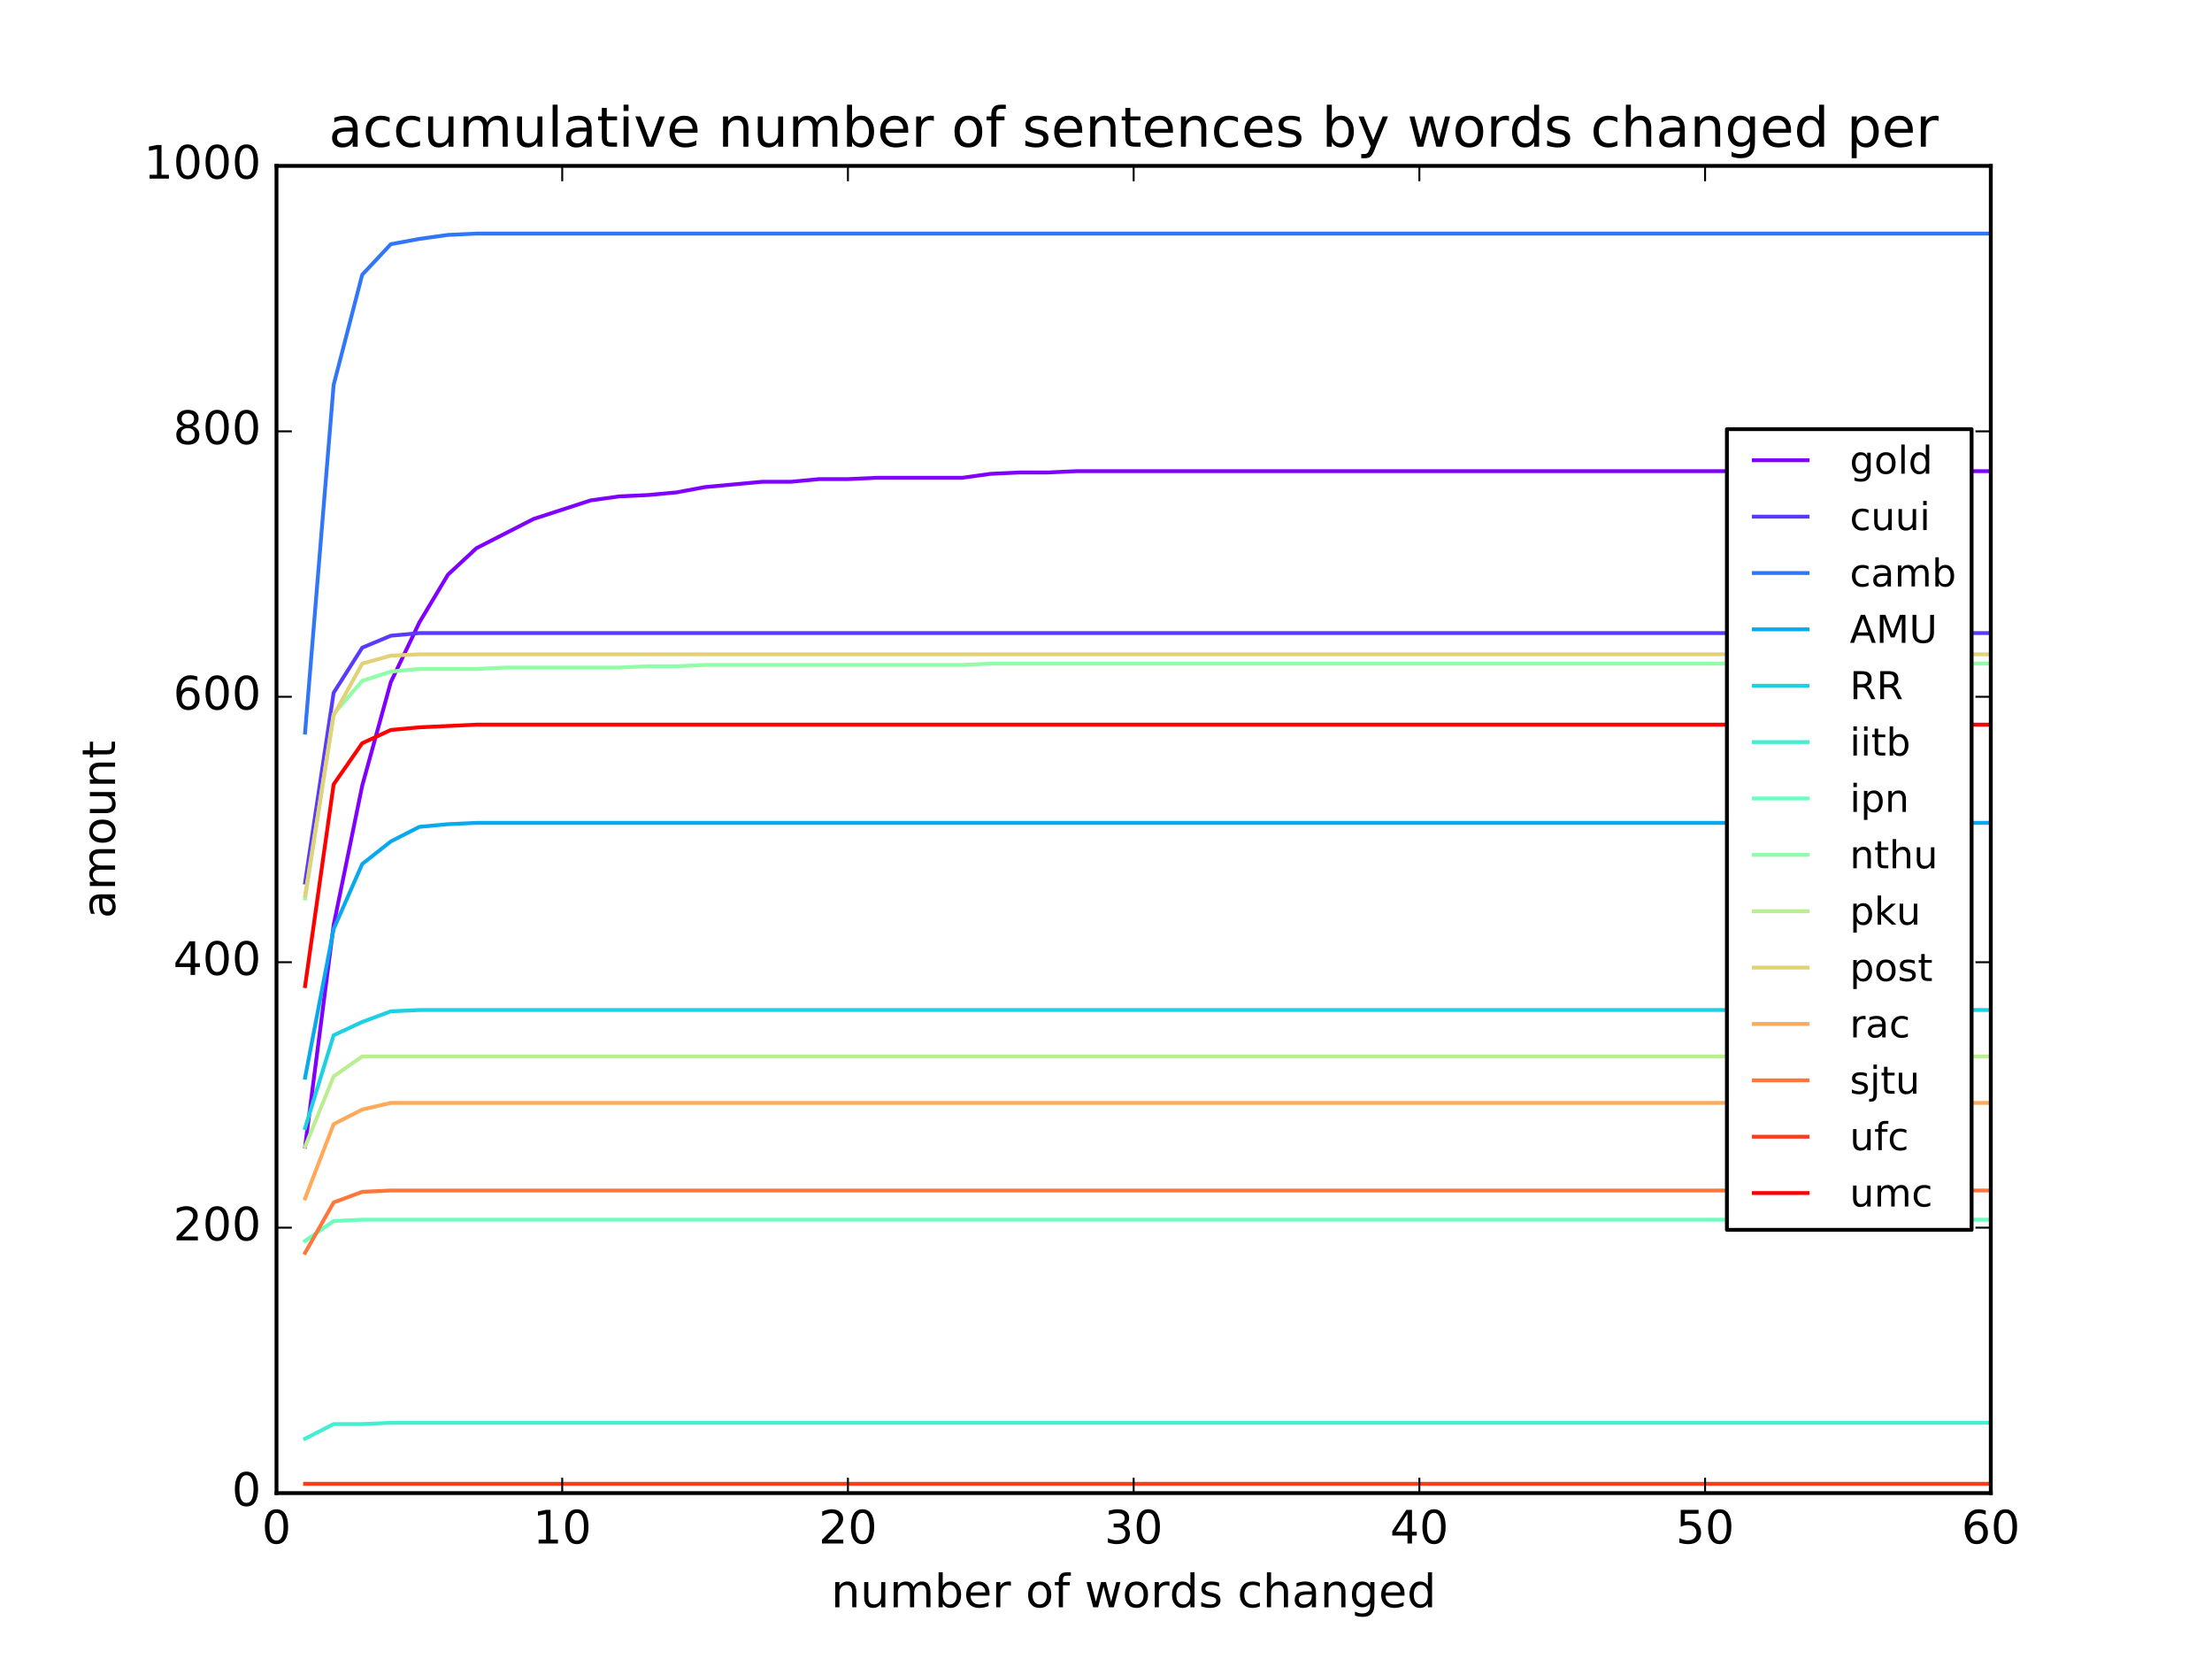 <?xml version="1.0" encoding="utf-8" standalone="no"?>
<!DOCTYPE svg PUBLIC "-//W3C//DTD SVG 1.1//EN"
  "http://www.w3.org/Graphics/SVG/1.1/DTD/svg11.dtd">
<!-- Created with matplotlib (http://matplotlib.org/) -->
<svg height="432pt" version="1.1" viewBox="0 0 576 432" width="576pt" xmlns="http://www.w3.org/2000/svg" xmlns:xlink="http://www.w3.org/1999/xlink">
 <defs>
  <style type="text/css">
*{stroke-linecap:butt;stroke-linejoin:round;stroke-miterlimit:100000;}
  </style>
 </defs>
 <g id="figure_1">
  <g id="patch_1">
   <path d="M 0 432 
L 576 432 
L 576 0 
L 0 0 
z
" style="fill:#ffffff;"/>
  </g>
  <g id="axes_1">
   <g id="patch_2">
    <path d="M 72 388.8 
L 518.4 388.8 
L 518.4 43.2 
L 72 43.2 
z
" style="fill:#ffffff;"/>
   </g>
   <g id="line2d_1">
    <path clip-path="url(#pf76c955558)" d="M 79.44 298.598 
L 86.88 240.883 
L 94.32 204.595 
L 101.76 177.638 
L 109.2 162.086 
L 116.64 149.645 
L 124.08 142.733 
L 131.52 138.931 
L 138.96 135.13 
L 146.4 132.71 
L 153.84 130.291 
L 161.28 129.254 
L 168.72 128.909 
L 176.16 128.218 
L 183.6 126.835 
L 191.04 126.144 
L 198.48 125.453 
L 205.92 125.453 
L 213.36 124.762 
L 220.8 124.762 
L 228.24 124.416 
L 235.68 124.416 
L 243.12 124.416 
L 250.56 124.416 
L 258 123.379 
L 265.44 123.034 
L 272.88 123.034 
L 280.32 122.688 
L 287.76 122.688 
L 295.2 122.688 
L 302.64 122.688 
L 310.08 122.688 
L 317.52 122.688 
L 324.96 122.688 
L 332.4 122.688 
L 339.84 122.688 
L 347.28 122.688 
L 354.72 122.688 
L 362.16 122.688 
L 369.6 122.688 
L 377.04 122.688 
L 384.48 122.688 
L 391.92 122.688 
L 399.36 122.688 
L 406.8 122.688 
L 414.24 122.688 
L 421.68 122.688 
L 429.12 122.688 
L 436.56 122.688 
L 444 122.688 
L 451.44 122.688 
L 458.88 122.688 
L 466.32 122.688 
L 473.76 122.688 
L 481.2 122.688 
L 488.64 122.688 
L 496.08 122.688 
L 503.52 122.688 
L 510.96 122.688 
L 518.4 122.688 
" style="fill:none;stroke:#8000ff;stroke-linecap:square;"/>
   </g>
   <g id="line2d_2">
    <path clip-path="url(#pf76c955558)" d="M 79.44 229.824 
L 86.88 180.403 
L 94.32 168.653 
L 101.76 165.542 
L 109.2 164.851 
L 116.64 164.851 
L 124.08 164.851 
L 131.52 164.851 
L 138.96 164.851 
L 146.4 164.851 
L 153.84 164.851 
L 161.28 164.851 
L 168.72 164.851 
L 176.16 164.851 
L 183.6 164.851 
L 191.04 164.851 
L 198.48 164.851 
L 205.92 164.851 
L 213.36 164.851 
L 220.8 164.851 
L 228.24 164.851 
L 235.68 164.851 
L 243.12 164.851 
L 250.56 164.851 
L 258 164.851 
L 265.44 164.851 
L 272.88 164.851 
L 280.32 164.851 
L 287.76 164.851 
L 295.2 164.851 
L 302.64 164.851 
L 310.08 164.851 
L 317.52 164.851 
L 324.96 164.851 
L 332.4 164.851 
L 339.84 164.851 
L 347.28 164.851 
L 354.72 164.851 
L 362.16 164.851 
L 369.6 164.851 
L 377.04 164.851 
L 384.48 164.851 
L 391.92 164.851 
L 399.36 164.851 
L 406.8 164.851 
L 414.24 164.851 
L 421.68 164.851 
L 429.12 164.851 
L 436.56 164.851 
L 444 164.851 
L 451.44 164.851 
L 458.88 164.851 
L 466.32 164.851 
L 473.76 164.851 
L 481.2 164.851 
L 488.64 164.851 
L 496.08 164.851 
L 503.52 164.851 
L 510.96 164.851 
L 518.4 164.851 
" style="fill:none;stroke:#5a3bfd;stroke-linecap:square;"/>
   </g>
   <g id="line2d_3">
    <path clip-path="url(#pf76c955558)" d="M 79.44 190.771 
L 86.88 100.224 
L 94.32 71.539 
L 101.76 63.59 
L 109.2 62.208 
L 116.64 61.171 
L 124.08 60.826 
L 131.52 60.826 
L 138.96 60.826 
L 146.4 60.826 
L 153.84 60.826 
L 161.28 60.826 
L 168.72 60.826 
L 176.16 60.826 
L 183.6 60.826 
L 191.04 60.826 
L 198.48 60.826 
L 205.92 60.826 
L 213.36 60.826 
L 220.8 60.826 
L 228.24 60.826 
L 235.68 60.826 
L 243.12 60.826 
L 250.56 60.826 
L 258 60.826 
L 265.44 60.826 
L 272.88 60.826 
L 280.32 60.826 
L 287.76 60.826 
L 295.2 60.826 
L 302.64 60.826 
L 310.08 60.826 
L 317.52 60.826 
L 324.96 60.826 
L 332.4 60.826 
L 339.84 60.826 
L 347.28 60.826 
L 354.72 60.826 
L 362.16 60.826 
L 369.6 60.826 
L 377.04 60.826 
L 384.48 60.826 
L 391.92 60.826 
L 399.36 60.826 
L 406.8 60.826 
L 414.24 60.826 
L 421.68 60.826 
L 429.12 60.826 
L 436.56 60.826 
L 444 60.826 
L 451.44 60.826 
L 458.88 60.826 
L 466.32 60.826 
L 473.76 60.826 
L 481.2 60.826 
L 488.64 60.826 
L 496.08 60.826 
L 503.52 60.826 
L 510.96 60.826 
L 518.4 60.826 
" style="fill:none;stroke:#3176f8;stroke-linecap:square;"/>
   </g>
   <g id="line2d_4">
    <path clip-path="url(#pf76c955558)" d="M 79.44 280.627 
L 86.88 241.92 
L 94.32 224.986 
L 101.76 219.11 
L 109.2 215.309 
L 116.64 214.618 
L 124.08 214.272 
L 131.52 214.272 
L 138.96 214.272 
L 146.4 214.272 
L 153.84 214.272 
L 161.28 214.272 
L 168.72 214.272 
L 176.16 214.272 
L 183.6 214.272 
L 191.04 214.272 
L 198.48 214.272 
L 205.92 214.272 
L 213.36 214.272 
L 220.8 214.272 
L 228.24 214.272 
L 235.68 214.272 
L 243.12 214.272 
L 250.56 214.272 
L 258 214.272 
L 265.44 214.272 
L 272.88 214.272 
L 280.32 214.272 
L 287.76 214.272 
L 295.2 214.272 
L 302.64 214.272 
L 310.08 214.272 
L 317.52 214.272 
L 324.96 214.272 
L 332.4 214.272 
L 339.84 214.272 
L 347.28 214.272 
L 354.72 214.272 
L 362.16 214.272 
L 369.6 214.272 
L 377.04 214.272 
L 384.48 214.272 
L 391.92 214.272 
L 399.36 214.272 
L 406.8 214.272 
L 414.24 214.272 
L 421.68 214.272 
L 429.12 214.272 
L 436.56 214.272 
L 444 214.272 
L 451.44 214.272 
L 458.88 214.272 
L 466.32 214.272 
L 473.76 214.272 
L 481.2 214.272 
L 488.64 214.272 
L 496.08 214.272 
L 503.52 214.272 
L 510.96 214.272 
L 518.4 214.272 
" style="fill:none;stroke:#09a9ee;stroke-linecap:square;"/>
   </g>
   <g id="line2d_5">
    <path clip-path="url(#pf76c955558)" d="M 79.44 293.76 
L 86.88 269.568 
L 94.32 266.112 
L 101.76 263.347 
L 109.2 263.002 
L 116.64 263.002 
L 124.08 263.002 
L 131.52 263.002 
L 138.96 263.002 
L 146.4 263.002 
L 153.84 263.002 
L 161.28 263.002 
L 168.72 263.002 
L 176.16 263.002 
L 183.6 263.002 
L 191.04 263.002 
L 198.48 263.002 
L 205.92 263.002 
L 213.36 263.002 
L 220.8 263.002 
L 228.24 263.002 
L 235.68 263.002 
L 243.12 263.002 
L 250.56 263.002 
L 258 263.002 
L 265.44 263.002 
L 272.88 263.002 
L 280.32 263.002 
L 287.76 263.002 
L 295.2 263.002 
L 302.64 263.002 
L 310.08 263.002 
L 317.52 263.002 
L 324.96 263.002 
L 332.4 263.002 
L 339.84 263.002 
L 347.28 263.002 
L 354.72 263.002 
L 362.16 263.002 
L 369.6 263.002 
L 377.04 263.002 
L 384.48 263.002 
L 391.92 263.002 
L 399.36 263.002 
L 406.8 263.002 
L 414.24 263.002 
L 421.68 263.002 
L 429.12 263.002 
L 436.56 263.002 
L 444 263.002 
L 451.44 263.002 
L 458.88 263.002 
L 466.32 263.002 
L 473.76 263.002 
L 481.2 263.002 
L 488.64 263.002 
L 496.08 263.002 
L 503.52 263.002 
L 510.96 263.002 
L 518.4 263.002 
" style="fill:none;stroke:#1dd1e2;stroke-linecap:square;"/>
   </g>
   <g id="line2d_6">
    <path clip-path="url(#pf76c955558)" d="M 79.44 374.63 
L 86.88 370.829 
L 94.32 370.829 
L 101.76 370.483 
L 109.2 370.483 
L 116.64 370.483 
L 124.08 370.483 
L 131.52 370.483 
L 138.96 370.483 
L 146.4 370.483 
L 153.84 370.483 
L 161.28 370.483 
L 168.72 370.483 
L 176.16 370.483 
L 183.6 370.483 
L 191.04 370.483 
L 198.48 370.483 
L 205.92 370.483 
L 213.36 370.483 
L 220.8 370.483 
L 228.24 370.483 
L 235.68 370.483 
L 243.12 370.483 
L 250.56 370.483 
L 258 370.483 
L 265.44 370.483 
L 272.88 370.483 
L 280.32 370.483 
L 287.76 370.483 
L 295.2 370.483 
L 302.64 370.483 
L 310.08 370.483 
L 317.52 370.483 
L 324.96 370.483 
L 332.4 370.483 
L 339.84 370.483 
L 347.28 370.483 
L 354.72 370.483 
L 362.16 370.483 
L 369.6 370.483 
L 377.04 370.483 
L 384.48 370.483 
L 391.92 370.483 
L 399.36 370.483 
L 406.8 370.483 
L 414.24 370.483 
L 421.68 370.483 
L 429.12 370.483 
L 436.56 370.483 
L 444 370.483 
L 451.44 370.483 
L 458.88 370.483 
L 466.32 370.483 
L 473.76 370.483 
L 481.2 370.483 
L 488.64 370.483 
L 496.08 370.483 
L 503.52 370.483 
L 510.96 370.483 
L 518.4 370.483 
" style="fill:none;stroke:#44eed2;stroke-linecap:square;"/>
   </g>
   <g id="line2d_7">
    <path clip-path="url(#pf76c955558)" d="M 79.44 323.136 
L 86.88 317.952 
L 94.32 317.606 
L 101.76 317.606 
L 109.2 317.606 
L 116.64 317.606 
L 124.08 317.606 
L 131.52 317.606 
L 138.96 317.606 
L 146.4 317.606 
L 153.84 317.606 
L 161.28 317.606 
L 168.72 317.606 
L 176.16 317.606 
L 183.6 317.606 
L 191.04 317.606 
L 198.48 317.606 
L 205.92 317.606 
L 213.36 317.606 
L 220.8 317.606 
L 228.24 317.606 
L 235.68 317.606 
L 243.12 317.606 
L 250.56 317.606 
L 258 317.606 
L 265.44 317.606 
L 272.88 317.606 
L 280.32 317.606 
L 287.76 317.606 
L 295.2 317.606 
L 302.64 317.606 
L 310.08 317.606 
L 317.52 317.606 
L 324.96 317.606 
L 332.4 317.606 
L 339.84 317.606 
L 347.28 317.606 
L 354.72 317.606 
L 362.16 317.606 
L 369.6 317.606 
L 377.04 317.606 
L 384.48 317.606 
L 391.92 317.606 
L 399.36 317.606 
L 406.8 317.606 
L 414.24 317.606 
L 421.68 317.606 
L 429.12 317.606 
L 436.56 317.606 
L 444 317.606 
L 451.44 317.606 
L 458.88 317.606 
L 466.32 317.606 
L 473.76 317.606 
L 481.2 317.606 
L 488.64 317.606 
L 496.08 317.606 
L 503.52 317.606 
L 510.96 317.606 
L 518.4 317.606 
" style="fill:none;stroke:#6dfdbf;stroke-linecap:square;"/>
   </g>
   <g id="line2d_8">
    <path clip-path="url(#pf76c955558)" d="M 79.44 233.971 
L 86.88 185.933 
L 94.32 177.293 
L 101.76 174.874 
L 109.2 174.182 
L 116.64 174.182 
L 124.08 174.182 
L 131.52 173.837 
L 138.96 173.837 
L 146.4 173.837 
L 153.84 173.837 
L 161.28 173.837 
L 168.72 173.491 
L 176.16 173.491 
L 183.6 173.146 
L 191.04 173.146 
L 198.48 173.146 
L 205.92 173.146 
L 213.36 173.146 
L 220.8 173.146 
L 228.24 173.146 
L 235.68 173.146 
L 243.12 173.146 
L 250.56 173.146 
L 258 172.8 
L 265.44 172.8 
L 272.88 172.8 
L 280.32 172.8 
L 287.76 172.8 
L 295.2 172.8 
L 302.64 172.8 
L 310.08 172.8 
L 317.52 172.8 
L 324.96 172.8 
L 332.4 172.8 
L 339.84 172.8 
L 347.28 172.8 
L 354.72 172.8 
L 362.16 172.8 
L 369.6 172.8 
L 377.04 172.8 
L 384.48 172.8 
L 391.92 172.8 
L 399.36 172.8 
L 406.8 172.8 
L 414.24 172.8 
L 421.68 172.8 
L 429.12 172.8 
L 436.56 172.8 
L 444 172.8 
L 451.44 172.8 
L 458.88 172.8 
L 466.32 172.8 
L 473.76 172.8 
L 481.2 172.8 
L 488.64 172.8 
L 496.08 172.8 
L 503.52 172.8 
L 510.96 172.8 
L 518.4 172.8 
" style="fill:none;stroke:#92fda9;stroke-linecap:square;"/>
   </g>
   <g id="line2d_9">
    <path clip-path="url(#pf76c955558)" d="M 79.44 298.598 
L 86.88 280.282 
L 94.32 275.098 
L 101.76 275.098 
L 109.2 275.098 
L 116.64 275.098 
L 124.08 275.098 
L 131.52 275.098 
L 138.96 275.098 
L 146.4 275.098 
L 153.84 275.098 
L 161.28 275.098 
L 168.72 275.098 
L 176.16 275.098 
L 183.6 275.098 
L 191.04 275.098 
L 198.48 275.098 
L 205.92 275.098 
L 213.36 275.098 
L 220.8 275.098 
L 228.24 275.098 
L 235.68 275.098 
L 243.12 275.098 
L 250.56 275.098 
L 258 275.098 
L 265.44 275.098 
L 272.88 275.098 
L 280.32 275.098 
L 287.76 275.098 
L 295.2 275.098 
L 302.64 275.098 
L 310.08 275.098 
L 317.52 275.098 
L 324.96 275.098 
L 332.4 275.098 
L 339.84 275.098 
L 347.28 275.098 
L 354.72 275.098 
L 362.16 275.098 
L 369.6 275.098 
L 377.04 275.098 
L 384.48 275.098 
L 391.92 275.098 
L 399.36 275.098 
L 406.8 275.098 
L 414.24 275.098 
L 421.68 275.098 
L 429.12 275.098 
L 436.56 275.098 
L 444 275.098 
L 451.44 275.098 
L 458.88 275.098 
L 466.32 275.098 
L 473.76 275.098 
L 481.2 275.098 
L 488.64 275.098 
L 496.08 275.098 
L 503.52 275.098 
L 510.96 275.098 
L 518.4 275.098 
" style="fill:none;stroke:#bbee91;stroke-linecap:square;"/>
   </g>
   <g id="line2d_10">
    <path clip-path="url(#pf76c955558)" d="M 79.44 233.28 
L 86.88 186.278 
L 94.32 172.8 
L 101.76 170.726 
L 109.2 170.381 
L 116.64 170.381 
L 124.08 170.381 
L 131.52 170.381 
L 138.96 170.381 
L 146.4 170.381 
L 153.84 170.381 
L 161.28 170.381 
L 168.72 170.381 
L 176.16 170.381 
L 183.6 170.381 
L 191.04 170.381 
L 198.48 170.381 
L 205.92 170.381 
L 213.36 170.381 
L 220.8 170.381 
L 228.24 170.381 
L 235.68 170.381 
L 243.12 170.381 
L 250.56 170.381 
L 258 170.381 
L 265.44 170.381 
L 272.88 170.381 
L 280.32 170.381 
L 287.76 170.381 
L 295.2 170.381 
L 302.64 170.381 
L 310.08 170.381 
L 317.52 170.381 
L 324.96 170.381 
L 332.4 170.381 
L 339.84 170.381 
L 347.28 170.381 
L 354.72 170.381 
L 362.16 170.381 
L 369.6 170.381 
L 377.04 170.381 
L 384.48 170.381 
L 391.92 170.381 
L 399.36 170.381 
L 406.8 170.381 
L 414.24 170.381 
L 421.68 170.381 
L 429.12 170.381 
L 436.56 170.381 
L 444 170.381 
L 451.44 170.381 
L 458.88 170.381 
L 466.32 170.381 
L 473.76 170.381 
L 481.2 170.381 
L 488.64 170.381 
L 496.08 170.381 
L 503.52 170.381 
L 510.96 170.381 
L 518.4 170.381 
" style="fill:none;stroke:#e2d176;stroke-linecap:square;"/>
   </g>
   <g id="line2d_11">
    <path clip-path="url(#pf76c955558)" d="M 79.44 312.077 
L 86.88 292.723 
L 94.32 288.922 
L 101.76 287.194 
L 109.2 287.194 
L 116.64 287.194 
L 124.08 287.194 
L 131.52 287.194 
L 138.96 287.194 
L 146.4 287.194 
L 153.84 287.194 
L 161.28 287.194 
L 168.72 287.194 
L 176.16 287.194 
L 183.6 287.194 
L 191.04 287.194 
L 198.48 287.194 
L 205.92 287.194 
L 213.36 287.194 
L 220.8 287.194 
L 228.24 287.194 
L 235.68 287.194 
L 243.12 287.194 
L 250.56 287.194 
L 258 287.194 
L 265.44 287.194 
L 272.88 287.194 
L 280.32 287.194 
L 287.76 287.194 
L 295.2 287.194 
L 302.64 287.194 
L 310.08 287.194 
L 317.52 287.194 
L 324.96 287.194 
L 332.4 287.194 
L 339.84 287.194 
L 347.28 287.194 
L 354.72 287.194 
L 362.16 287.194 
L 369.6 287.194 
L 377.04 287.194 
L 384.48 287.194 
L 391.92 287.194 
L 399.36 287.194 
L 406.8 287.194 
L 414.24 287.194 
L 421.68 287.194 
L 429.12 287.194 
L 436.56 287.194 
L 444 287.194 
L 451.44 287.194 
L 458.88 287.194 
L 466.32 287.194 
L 473.76 287.194 
L 481.2 287.194 
L 488.64 287.194 
L 496.08 287.194 
L 503.52 287.194 
L 510.96 287.194 
L 518.4 287.194 
" style="fill:none;stroke:#ffa95b;stroke-linecap:square;"/>
   </g>
   <g id="line2d_12">
    <path clip-path="url(#pf76c955558)" d="M 79.44 326.246 
L 86.88 313.114 
L 94.32 310.349 
L 101.76 310.003 
L 109.2 310.003 
L 116.64 310.003 
L 124.08 310.003 
L 131.52 310.003 
L 138.96 310.003 
L 146.4 310.003 
L 153.84 310.003 
L 161.28 310.003 
L 168.72 310.003 
L 176.16 310.003 
L 183.6 310.003 
L 191.04 310.003 
L 198.48 310.003 
L 205.92 310.003 
L 213.36 310.003 
L 220.8 310.003 
L 228.24 310.003 
L 235.68 310.003 
L 243.12 310.003 
L 250.56 310.003 
L 258 310.003 
L 265.44 310.003 
L 272.88 310.003 
L 280.32 310.003 
L 287.76 310.003 
L 295.2 310.003 
L 302.64 310.003 
L 310.08 310.003 
L 317.52 310.003 
L 324.96 310.003 
L 332.4 310.003 
L 339.84 310.003 
L 347.28 310.003 
L 354.72 310.003 
L 362.16 310.003 
L 369.6 310.003 
L 377.04 310.003 
L 384.48 310.003 
L 391.92 310.003 
L 399.36 310.003 
L 406.8 310.003 
L 414.24 310.003 
L 421.68 310.003 
L 429.12 310.003 
L 436.56 310.003 
L 444 310.003 
L 451.44 310.003 
L 458.88 310.003 
L 466.32 310.003 
L 473.76 310.003 
L 481.2 310.003 
L 488.64 310.003 
L 496.08 310.003 
L 503.52 310.003 
L 510.96 310.003 
L 518.4 310.003 
" style="fill:none;stroke:#ff763d;stroke-linecap:square;"/>
   </g>
   <g id="line2d_13">
    <path clip-path="url(#pf76c955558)" d="M 79.44 386.381 
L 86.88 386.381 
L 94.32 386.381 
L 101.76 386.381 
L 109.2 386.381 
L 116.64 386.381 
L 124.08 386.381 
L 131.52 386.381 
L 138.96 386.381 
L 146.4 386.381 
L 153.84 386.381 
L 161.28 386.381 
L 168.72 386.381 
L 176.16 386.381 
L 183.6 386.381 
L 191.04 386.381 
L 198.48 386.381 
L 205.92 386.381 
L 213.36 386.381 
L 220.8 386.381 
L 228.24 386.381 
L 235.68 386.381 
L 243.12 386.381 
L 250.56 386.381 
L 258 386.381 
L 265.44 386.381 
L 272.88 386.381 
L 280.32 386.381 
L 287.76 386.381 
L 295.2 386.381 
L 302.64 386.381 
L 310.08 386.381 
L 317.52 386.381 
L 324.96 386.381 
L 332.4 386.381 
L 339.84 386.381 
L 347.28 386.381 
L 354.72 386.381 
L 362.16 386.381 
L 369.6 386.381 
L 377.04 386.381 
L 384.48 386.381 
L 391.92 386.381 
L 399.36 386.381 
L 406.8 386.381 
L 414.24 386.381 
L 421.68 386.381 
L 429.12 386.381 
L 436.56 386.381 
L 444 386.381 
L 451.44 386.381 
L 458.88 386.381 
L 466.32 386.381 
L 473.76 386.381 
L 481.2 386.381 
L 488.64 386.381 
L 496.08 386.381 
L 503.52 386.381 
L 510.96 386.381 
L 518.4 386.381 
" style="fill:none;stroke:#ff3b1e;stroke-linecap:square;"/>
   </g>
   <g id="line2d_14">
    <path clip-path="url(#pf76c955558)" d="M 79.44 256.781 
L 86.88 204.25 
L 94.32 193.536 
L 101.76 190.08 
L 109.2 189.389 
L 116.64 189.043 
L 124.08 188.698 
L 131.52 188.698 
L 138.96 188.698 
L 146.4 188.698 
L 153.84 188.698 
L 161.28 188.698 
L 168.72 188.698 
L 176.16 188.698 
L 183.6 188.698 
L 191.04 188.698 
L 198.48 188.698 
L 205.92 188.698 
L 213.36 188.698 
L 220.8 188.698 
L 228.24 188.698 
L 235.68 188.698 
L 243.12 188.698 
L 250.56 188.698 
L 258 188.698 
L 265.44 188.698 
L 272.88 188.698 
L 280.32 188.698 
L 287.76 188.698 
L 295.2 188.698 
L 302.64 188.698 
L 310.08 188.698 
L 317.52 188.698 
L 324.96 188.698 
L 332.4 188.698 
L 339.84 188.698 
L 347.28 188.698 
L 354.72 188.698 
L 362.16 188.698 
L 369.6 188.698 
L 377.04 188.698 
L 384.48 188.698 
L 391.92 188.698 
L 399.36 188.698 
L 406.8 188.698 
L 414.24 188.698 
L 421.68 188.698 
L 429.12 188.698 
L 436.56 188.698 
L 444 188.698 
L 451.44 188.698 
L 458.88 188.698 
L 466.32 188.698 
L 473.76 188.698 
L 481.2 188.698 
L 488.64 188.698 
L 496.08 188.698 
L 503.52 188.698 
L 510.96 188.698 
L 518.4 188.698 
" style="fill:none;stroke:#ff0000;stroke-linecap:square;"/>
   </g>
   <g id="patch_3">
    <path d="M 72 388.8 
L 72 43.2 
" style="fill:none;stroke:#000000;stroke-linecap:square;stroke-linejoin:miter;"/>
   </g>
   <g id="patch_4">
    <path d="M 72 43.2 
L 518.4 43.2 
" style="fill:none;stroke:#000000;stroke-linecap:square;stroke-linejoin:miter;"/>
   </g>
   <g id="patch_5">
    <path d="M 72 388.8 
L 518.4 388.8 
" style="fill:none;stroke:#000000;stroke-linecap:square;stroke-linejoin:miter;"/>
   </g>
   <g id="patch_6">
    <path d="M 518.4 388.8 
L 518.4 43.2 
" style="fill:none;stroke:#000000;stroke-linecap:square;stroke-linejoin:miter;"/>
   </g>
   <g id="matplotlib.axis_1">
    <g id="xtick_1">
     <g id="line2d_15">
      <defs>
       <path d="M 0 0 
L 0 -4 
" id="m45fadf7536" style="stroke:#000000;stroke-width:0.5;"/>
      </defs>
      <g>
       <use style="stroke:#000000;stroke-width:0.5;" x="72.0" xlink:href="#m45fadf7536" y="388.8"/>
      </g>
     </g>
     <g id="line2d_16">
      <defs>
       <path d="M 0 0 
L 0 4 
" id="m9c8ca6f7e5" style="stroke:#000000;stroke-width:0.5;"/>
      </defs>
      <g>
       <use style="stroke:#000000;stroke-width:0.5;" x="72.0" xlink:href="#m9c8ca6f7e5" y="43.2"/>
      </g>
     </g>
     <g id="text_1">
      <!-- 0 -->
      <defs>
       <path d="M 31.781 66.406 
Q 24.172 66.406 20.328 58.906 
Q 16.5 51.422 16.5 36.375 
Q 16.5 21.391 20.328 13.891 
Q 24.172 6.391 31.781 6.391 
Q 39.453 6.391 43.281 13.891 
Q 47.125 21.391 47.125 36.375 
Q 47.125 51.422 43.281 58.906 
Q 39.453 66.406 31.781 66.406 
M 31.781 74.219 
Q 44.047 74.219 50.516 64.516 
Q 56.984 54.828 56.984 36.375 
Q 56.984 17.969 50.516 8.266 
Q 44.047 -1.422 31.781 -1.422 
Q 19.531 -1.422 13.062 8.266 
Q 6.594 17.969 6.594 36.375 
Q 6.594 54.828 13.062 64.516 
Q 19.531 74.219 31.781 74.219 
" id="BitstreamVeraSans-Roman-30"/>
      </defs>
      <g transform="translate(68.183 401.918)scale(0.12 -0.12)">
       <use xlink:href="#BitstreamVeraSans-Roman-30"/>
      </g>
     </g>
    </g>
    <g id="xtick_2">
     <g id="line2d_17">
      <g>
       <use style="stroke:#000000;stroke-width:0.5;" x="146.4" xlink:href="#m45fadf7536" y="388.8"/>
      </g>
     </g>
     <g id="line2d_18">
      <g>
       <use style="stroke:#000000;stroke-width:0.5;" x="146.4" xlink:href="#m9c8ca6f7e5" y="43.2"/>
      </g>
     </g>
     <g id="text_2">
      <!-- 10 -->
      <defs>
       <path d="M 12.406 8.297 
L 28.516 8.297 
L 28.516 63.922 
L 10.984 60.406 
L 10.984 69.391 
L 28.422 72.906 
L 38.281 72.906 
L 38.281 8.297 
L 54.391 8.297 
L 54.391 0 
L 12.406 0 
z
" id="BitstreamVeraSans-Roman-31"/>
      </defs>
      <g transform="translate(138.765 401.918)scale(0.12 -0.12)">
       <use xlink:href="#BitstreamVeraSans-Roman-31"/>
       <use x="63.623" xlink:href="#BitstreamVeraSans-Roman-30"/>
      </g>
     </g>
    </g>
    <g id="xtick_3">
     <g id="line2d_19">
      <g>
       <use style="stroke:#000000;stroke-width:0.5;" x="220.8" xlink:href="#m45fadf7536" y="388.8"/>
      </g>
     </g>
     <g id="line2d_20">
      <g>
       <use style="stroke:#000000;stroke-width:0.5;" x="220.8" xlink:href="#m9c8ca6f7e5" y="43.2"/>
      </g>
     </g>
     <g id="text_3">
      <!-- 20 -->
      <defs>
       <path d="M 19.188 8.297 
L 53.609 8.297 
L 53.609 0 
L 7.328 0 
L 7.328 8.297 
Q 12.938 14.109 22.625 23.891 
Q 32.328 33.688 34.812 36.531 
Q 39.547 41.844 41.422 45.531 
Q 43.312 49.219 43.312 52.781 
Q 43.312 58.594 39.234 62.25 
Q 35.156 65.922 28.609 65.922 
Q 23.969 65.922 18.812 64.312 
Q 13.672 62.703 7.812 59.422 
L 7.812 69.391 
Q 13.766 71.781 18.938 73 
Q 24.125 74.219 28.422 74.219 
Q 39.75 74.219 46.484 68.547 
Q 53.219 62.891 53.219 53.422 
Q 53.219 48.922 51.531 44.891 
Q 49.859 40.875 45.406 35.406 
Q 44.188 33.984 37.641 27.219 
Q 31.109 20.453 19.188 8.297 
" id="BitstreamVeraSans-Roman-32"/>
      </defs>
      <g transform="translate(213.165 401.918)scale(0.12 -0.12)">
       <use xlink:href="#BitstreamVeraSans-Roman-32"/>
       <use x="63.623" xlink:href="#BitstreamVeraSans-Roman-30"/>
      </g>
     </g>
    </g>
    <g id="xtick_4">
     <g id="line2d_21">
      <g>
       <use style="stroke:#000000;stroke-width:0.5;" x="295.2" xlink:href="#m45fadf7536" y="388.8"/>
      </g>
     </g>
     <g id="line2d_22">
      <g>
       <use style="stroke:#000000;stroke-width:0.5;" x="295.2" xlink:href="#m9c8ca6f7e5" y="43.2"/>
      </g>
     </g>
     <g id="text_4">
      <!-- 30 -->
      <defs>
       <path d="M 40.578 39.312 
Q 47.656 37.797 51.625 33 
Q 55.609 28.219 55.609 21.188 
Q 55.609 10.406 48.188 4.484 
Q 40.766 -1.422 27.094 -1.422 
Q 22.516 -1.422 17.656 -0.516 
Q 12.797 0.391 7.625 2.203 
L 7.625 11.719 
Q 11.719 9.328 16.594 8.109 
Q 21.484 6.891 26.812 6.891 
Q 36.078 6.891 40.938 10.547 
Q 45.797 14.203 45.797 21.188 
Q 45.797 27.641 41.281 31.266 
Q 36.766 34.906 28.719 34.906 
L 20.219 34.906 
L 20.219 43.016 
L 29.109 43.016 
Q 36.375 43.016 40.234 45.922 
Q 44.094 48.828 44.094 54.297 
Q 44.094 59.906 40.109 62.906 
Q 36.141 65.922 28.719 65.922 
Q 24.656 65.922 20.016 65.031 
Q 15.375 64.156 9.812 62.312 
L 9.812 71.094 
Q 15.438 72.656 20.344 73.438 
Q 25.25 74.219 29.594 74.219 
Q 40.828 74.219 47.359 69.109 
Q 53.906 64.016 53.906 55.328 
Q 53.906 49.266 50.438 45.094 
Q 46.969 40.922 40.578 39.312 
" id="BitstreamVeraSans-Roman-33"/>
      </defs>
      <g transform="translate(287.565 401.918)scale(0.12 -0.12)">
       <use xlink:href="#BitstreamVeraSans-Roman-33"/>
       <use x="63.623" xlink:href="#BitstreamVeraSans-Roman-30"/>
      </g>
     </g>
    </g>
    <g id="xtick_5">
     <g id="line2d_23">
      <g>
       <use style="stroke:#000000;stroke-width:0.5;" x="369.6" xlink:href="#m45fadf7536" y="388.8"/>
      </g>
     </g>
     <g id="line2d_24">
      <g>
       <use style="stroke:#000000;stroke-width:0.5;" x="369.6" xlink:href="#m9c8ca6f7e5" y="43.2"/>
      </g>
     </g>
     <g id="text_5">
      <!-- 40 -->
      <defs>
       <path d="M 37.797 64.312 
L 12.891 25.391 
L 37.797 25.391 
z
M 35.203 72.906 
L 47.609 72.906 
L 47.609 25.391 
L 58.016 25.391 
L 58.016 17.188 
L 47.609 17.188 
L 47.609 0 
L 37.797 0 
L 37.797 17.188 
L 4.891 17.188 
L 4.891 26.703 
z
" id="BitstreamVeraSans-Roman-34"/>
      </defs>
      <g transform="translate(361.965 401.918)scale(0.12 -0.12)">
       <use xlink:href="#BitstreamVeraSans-Roman-34"/>
       <use x="63.623" xlink:href="#BitstreamVeraSans-Roman-30"/>
      </g>
     </g>
    </g>
    <g id="xtick_6">
     <g id="line2d_25">
      <g>
       <use style="stroke:#000000;stroke-width:0.5;" x="444.0" xlink:href="#m45fadf7536" y="388.8"/>
      </g>
     </g>
     <g id="line2d_26">
      <g>
       <use style="stroke:#000000;stroke-width:0.5;" x="444.0" xlink:href="#m9c8ca6f7e5" y="43.2"/>
      </g>
     </g>
     <g id="text_6">
      <!-- 50 -->
      <defs>
       <path d="M 10.797 72.906 
L 49.516 72.906 
L 49.516 64.594 
L 19.828 64.594 
L 19.828 46.734 
Q 21.969 47.469 24.109 47.828 
Q 26.266 48.188 28.422 48.188 
Q 40.625 48.188 47.75 41.5 
Q 54.891 34.812 54.891 23.391 
Q 54.891 11.625 47.562 5.094 
Q 40.234 -1.422 26.906 -1.422 
Q 22.312 -1.422 17.547 -0.641 
Q 12.797 0.141 7.719 1.703 
L 7.719 11.625 
Q 12.109 9.234 16.797 8.062 
Q 21.484 6.891 26.703 6.891 
Q 35.156 6.891 40.078 11.328 
Q 45.016 15.766 45.016 23.391 
Q 45.016 31 40.078 35.438 
Q 35.156 39.891 26.703 39.891 
Q 22.75 39.891 18.812 39.016 
Q 14.891 38.141 10.797 36.281 
z
" id="BitstreamVeraSans-Roman-35"/>
      </defs>
      <g transform="translate(436.365 401.918)scale(0.12 -0.12)">
       <use xlink:href="#BitstreamVeraSans-Roman-35"/>
       <use x="63.623" xlink:href="#BitstreamVeraSans-Roman-30"/>
      </g>
     </g>
    </g>
    <g id="xtick_7">
     <g id="line2d_27">
      <g>
       <use style="stroke:#000000;stroke-width:0.5;" x="518.4" xlink:href="#m45fadf7536" y="388.8"/>
      </g>
     </g>
     <g id="line2d_28">
      <g>
       <use style="stroke:#000000;stroke-width:0.5;" x="518.4" xlink:href="#m9c8ca6f7e5" y="43.2"/>
      </g>
     </g>
     <g id="text_7">
      <!-- 60 -->
      <defs>
       <path d="M 33.016 40.375 
Q 26.375 40.375 22.484 35.828 
Q 18.609 31.297 18.609 23.391 
Q 18.609 15.531 22.484 10.953 
Q 26.375 6.391 33.016 6.391 
Q 39.656 6.391 43.531 10.953 
Q 47.406 15.531 47.406 23.391 
Q 47.406 31.297 43.531 35.828 
Q 39.656 40.375 33.016 40.375 
M 52.594 71.297 
L 52.594 62.312 
Q 48.875 64.062 45.094 64.984 
Q 41.312 65.922 37.594 65.922 
Q 27.828 65.922 22.672 59.328 
Q 17.531 52.734 16.797 39.406 
Q 19.672 43.656 24.016 45.922 
Q 28.375 48.188 33.594 48.188 
Q 44.578 48.188 50.953 41.516 
Q 57.328 34.859 57.328 23.391 
Q 57.328 12.156 50.688 5.359 
Q 44.047 -1.422 33.016 -1.422 
Q 20.359 -1.422 13.672 8.266 
Q 6.984 17.969 6.984 36.375 
Q 6.984 53.656 15.188 63.938 
Q 23.391 74.219 37.203 74.219 
Q 40.922 74.219 44.703 73.484 
Q 48.484 72.75 52.594 71.297 
" id="BitstreamVeraSans-Roman-36"/>
      </defs>
      <g transform="translate(510.765 401.918)scale(0.12 -0.12)">
       <use xlink:href="#BitstreamVeraSans-Roman-36"/>
       <use x="63.623" xlink:href="#BitstreamVeraSans-Roman-30"/>
      </g>
     </g>
    </g>
    <g id="text_8">
     <!-- number of words changed -->
     <defs>
      <path d="M 30.609 48.391 
Q 23.391 48.391 19.188 42.75 
Q 14.984 37.109 14.984 27.297 
Q 14.984 17.484 19.156 11.844 
Q 23.344 6.203 30.609 6.203 
Q 37.797 6.203 41.984 11.859 
Q 46.188 17.531 46.188 27.297 
Q 46.188 37.016 41.984 42.703 
Q 37.797 48.391 30.609 48.391 
M 30.609 56 
Q 42.328 56 49.016 48.375 
Q 55.719 40.766 55.719 27.297 
Q 55.719 13.875 49.016 6.219 
Q 42.328 -1.422 30.609 -1.422 
Q 18.844 -1.422 12.172 6.219 
Q 5.516 13.875 5.516 27.297 
Q 5.516 40.766 12.172 48.375 
Q 18.844 56 30.609 56 
" id="BitstreamVeraSans-Roman-6f"/>
      <path d="M 41.109 46.297 
Q 39.594 47.172 37.812 47.578 
Q 36.031 48 33.891 48 
Q 26.266 48 22.188 43.047 
Q 18.109 38.094 18.109 28.812 
L 18.109 0 
L 9.078 0 
L 9.078 54.688 
L 18.109 54.688 
L 18.109 46.188 
Q 20.953 51.172 25.484 53.578 
Q 30.031 56 36.531 56 
Q 37.453 56 38.578 55.875 
Q 39.703 55.766 41.062 55.516 
z
" id="BitstreamVeraSans-Roman-72"/>
      <path d="M 48.781 52.594 
L 48.781 44.188 
Q 44.969 46.297 41.141 47.344 
Q 37.312 48.391 33.406 48.391 
Q 24.656 48.391 19.812 42.844 
Q 14.984 37.312 14.984 27.297 
Q 14.984 17.281 19.812 11.734 
Q 24.656 6.203 33.406 6.203 
Q 37.312 6.203 41.141 7.25 
Q 44.969 8.297 48.781 10.406 
L 48.781 2.094 
Q 45.016 0.344 40.984 -0.531 
Q 36.969 -1.422 32.422 -1.422 
Q 20.062 -1.422 12.781 6.344 
Q 5.516 14.109 5.516 27.297 
Q 5.516 40.672 12.859 48.328 
Q 20.219 56 33.016 56 
Q 37.156 56 41.109 55.141 
Q 45.062 54.297 48.781 52.594 
" id="BitstreamVeraSans-Roman-63"/>
      <path d="M 37.109 75.984 
L 37.109 68.5 
L 28.516 68.5 
Q 23.688 68.5 21.797 66.547 
Q 19.922 64.594 19.922 59.516 
L 19.922 54.688 
L 34.719 54.688 
L 34.719 47.703 
L 19.922 47.703 
L 19.922 0 
L 10.891 0 
L 10.891 47.703 
L 2.297 47.703 
L 2.297 54.688 
L 10.891 54.688 
L 10.891 58.5 
Q 10.891 67.625 15.141 71.797 
Q 19.391 75.984 28.609 75.984 
z
" id="BitstreamVeraSans-Roman-66"/>
      <path d="M 56.203 29.594 
L 56.203 25.203 
L 14.891 25.203 
Q 15.484 15.922 20.484 11.062 
Q 25.484 6.203 34.422 6.203 
Q 39.594 6.203 44.453 7.469 
Q 49.312 8.734 54.109 11.281 
L 54.109 2.781 
Q 49.266 0.734 44.188 -0.344 
Q 39.109 -1.422 33.891 -1.422 
Q 20.797 -1.422 13.156 6.188 
Q 5.516 13.812 5.516 26.812 
Q 5.516 40.234 12.766 48.109 
Q 20.016 56 32.328 56 
Q 43.359 56 49.781 48.891 
Q 56.203 41.797 56.203 29.594 
M 47.219 32.234 
Q 47.125 39.594 43.094 43.984 
Q 39.062 48.391 32.422 48.391 
Q 24.906 48.391 20.391 44.141 
Q 15.875 39.891 15.188 32.172 
z
" id="BitstreamVeraSans-Roman-65"/>
      <path d="M 54.891 33.016 
L 54.891 0 
L 45.906 0 
L 45.906 32.719 
Q 45.906 40.484 42.875 44.328 
Q 39.844 48.188 33.797 48.188 
Q 26.516 48.188 22.312 43.547 
Q 18.109 38.922 18.109 30.906 
L 18.109 0 
L 9.078 0 
L 9.078 54.688 
L 18.109 54.688 
L 18.109 46.188 
Q 21.344 51.125 25.703 53.562 
Q 30.078 56 35.797 56 
Q 45.219 56 50.047 50.172 
Q 54.891 44.344 54.891 33.016 
" id="BitstreamVeraSans-Roman-6e"/>
      <path d="M 45.406 27.984 
Q 45.406 37.75 41.375 43.109 
Q 37.359 48.484 30.078 48.484 
Q 22.859 48.484 18.828 43.109 
Q 14.797 37.75 14.797 27.984 
Q 14.797 18.266 18.828 12.891 
Q 22.859 7.516 30.078 7.516 
Q 37.359 7.516 41.375 12.891 
Q 45.406 18.266 45.406 27.984 
M 54.391 6.781 
Q 54.391 -7.172 48.188 -13.984 
Q 42 -20.797 29.203 -20.797 
Q 24.469 -20.797 20.266 -20.094 
Q 16.062 -19.391 12.109 -17.922 
L 12.109 -9.188 
Q 16.062 -11.328 19.922 -12.344 
Q 23.781 -13.375 27.781 -13.375 
Q 36.625 -13.375 41.016 -8.766 
Q 45.406 -4.156 45.406 5.172 
L 45.406 9.625 
Q 42.625 4.781 38.281 2.391 
Q 33.938 0 27.875 0 
Q 17.828 0 11.672 7.656 
Q 5.516 15.328 5.516 27.984 
Q 5.516 40.672 11.672 48.328 
Q 17.828 56 27.875 56 
Q 33.938 56 38.281 53.609 
Q 42.625 51.219 45.406 46.391 
L 45.406 54.688 
L 54.391 54.688 
z
" id="BitstreamVeraSans-Roman-67"/>
      <path d="M 54.891 33.016 
L 54.891 0 
L 45.906 0 
L 45.906 32.719 
Q 45.906 40.484 42.875 44.328 
Q 39.844 48.188 33.797 48.188 
Q 26.516 48.188 22.312 43.547 
Q 18.109 38.922 18.109 30.906 
L 18.109 0 
L 9.078 0 
L 9.078 75.984 
L 18.109 75.984 
L 18.109 46.188 
Q 21.344 51.125 25.703 53.562 
Q 30.078 56 35.797 56 
Q 45.219 56 50.047 50.172 
Q 54.891 44.344 54.891 33.016 
" id="BitstreamVeraSans-Roman-68"/>
      <path d="M 4.203 54.688 
L 13.188 54.688 
L 24.422 12.016 
L 35.594 54.688 
L 46.188 54.688 
L 57.422 12.016 
L 68.609 54.688 
L 77.594 54.688 
L 63.281 0 
L 52.688 0 
L 40.922 44.828 
L 29.109 0 
L 18.5 0 
z
" id="BitstreamVeraSans-Roman-77"/>
      <path d="M 48.688 27.297 
Q 48.688 37.203 44.609 42.844 
Q 40.531 48.484 33.406 48.484 
Q 26.266 48.484 22.188 42.844 
Q 18.109 37.203 18.109 27.297 
Q 18.109 17.391 22.188 11.75 
Q 26.266 6.109 33.406 6.109 
Q 40.531 6.109 44.609 11.75 
Q 48.688 17.391 48.688 27.297 
M 18.109 46.391 
Q 20.953 51.266 25.266 53.625 
Q 29.594 56 35.594 56 
Q 45.562 56 51.781 48.094 
Q 58.016 40.188 58.016 27.297 
Q 58.016 14.406 51.781 6.484 
Q 45.562 -1.422 35.594 -1.422 
Q 29.594 -1.422 25.266 0.953 
Q 20.953 3.328 18.109 8.203 
L 18.109 0 
L 9.078 0 
L 9.078 75.984 
L 18.109 75.984 
z
" id="BitstreamVeraSans-Roman-62"/>
      <path d="M 52 44.188 
Q 55.375 50.25 60.062 53.125 
Q 64.75 56 71.094 56 
Q 79.641 56 84.281 50.016 
Q 88.922 44.047 88.922 33.016 
L 88.922 0 
L 79.891 0 
L 79.891 32.719 
Q 79.891 40.578 77.094 44.375 
Q 74.312 48.188 68.609 48.188 
Q 61.625 48.188 57.562 43.547 
Q 53.516 38.922 53.516 30.906 
L 53.516 0 
L 44.484 0 
L 44.484 32.719 
Q 44.484 40.625 41.703 44.406 
Q 38.922 48.188 33.109 48.188 
Q 26.219 48.188 22.156 43.531 
Q 18.109 38.875 18.109 30.906 
L 18.109 0 
L 9.078 0 
L 9.078 54.688 
L 18.109 54.688 
L 18.109 46.188 
Q 21.188 51.219 25.484 53.609 
Q 29.781 56 35.688 56 
Q 41.656 56 45.828 52.969 
Q 50 49.953 52 44.188 
" id="BitstreamVeraSans-Roman-6d"/>
      <path id="BitstreamVeraSans-Roman-20"/>
      <path d="M 8.5 21.578 
L 8.5 54.688 
L 17.484 54.688 
L 17.484 21.922 
Q 17.484 14.156 20.5 10.266 
Q 23.531 6.391 29.594 6.391 
Q 36.859 6.391 41.078 11.031 
Q 45.312 15.672 45.312 23.688 
L 45.312 54.688 
L 54.297 54.688 
L 54.297 0 
L 45.312 0 
L 45.312 8.406 
Q 42.047 3.422 37.719 1 
Q 33.406 -1.422 27.688 -1.422 
Q 18.266 -1.422 13.375 4.438 
Q 8.5 10.297 8.5 21.578 
" id="BitstreamVeraSans-Roman-75"/>
      <path d="M 45.406 46.391 
L 45.406 75.984 
L 54.391 75.984 
L 54.391 0 
L 45.406 0 
L 45.406 8.203 
Q 42.578 3.328 38.25 0.953 
Q 33.938 -1.422 27.875 -1.422 
Q 17.969 -1.422 11.734 6.484 
Q 5.516 14.406 5.516 27.297 
Q 5.516 40.188 11.734 48.094 
Q 17.969 56 27.875 56 
Q 33.938 56 38.25 53.625 
Q 42.578 51.266 45.406 46.391 
M 14.797 27.297 
Q 14.797 17.391 18.875 11.75 
Q 22.953 6.109 30.078 6.109 
Q 37.203 6.109 41.297 11.75 
Q 45.406 17.391 45.406 27.297 
Q 45.406 37.203 41.297 42.844 
Q 37.203 48.484 30.078 48.484 
Q 22.953 48.484 18.875 42.844 
Q 14.797 37.203 14.797 27.297 
" id="BitstreamVeraSans-Roman-64"/>
      <path d="M 44.281 53.078 
L 44.281 44.578 
Q 40.484 46.531 36.375 47.5 
Q 32.281 48.484 27.875 48.484 
Q 21.188 48.484 17.844 46.438 
Q 14.5 44.391 14.5 40.281 
Q 14.5 37.156 16.891 35.375 
Q 19.281 33.594 26.516 31.984 
L 29.594 31.297 
Q 39.156 29.25 43.188 25.516 
Q 47.219 21.781 47.219 15.094 
Q 47.219 7.469 41.188 3.016 
Q 35.156 -1.422 24.609 -1.422 
Q 20.219 -1.422 15.453 -0.562 
Q 10.688 0.297 5.422 2 
L 5.422 11.281 
Q 10.406 8.688 15.234 7.391 
Q 20.062 6.109 24.812 6.109 
Q 31.156 6.109 34.562 8.281 
Q 37.984 10.453 37.984 14.406 
Q 37.984 18.062 35.516 20.016 
Q 33.062 21.969 24.703 23.781 
L 21.578 24.516 
Q 13.234 26.266 9.516 29.906 
Q 5.812 33.547 5.812 39.891 
Q 5.812 47.609 11.281 51.797 
Q 16.75 56 26.812 56 
Q 31.781 56 36.172 55.266 
Q 40.578 54.547 44.281 53.078 
" id="BitstreamVeraSans-Roman-73"/>
      <path d="M 34.281 27.484 
Q 23.391 27.484 19.188 25 
Q 14.984 22.516 14.984 16.5 
Q 14.984 11.719 18.141 8.906 
Q 21.297 6.109 26.703 6.109 
Q 34.188 6.109 38.703 11.406 
Q 43.219 16.703 43.219 25.484 
L 43.219 27.484 
z
M 52.203 31.203 
L 52.203 0 
L 43.219 0 
L 43.219 8.297 
Q 40.141 3.328 35.547 0.953 
Q 30.953 -1.422 24.312 -1.422 
Q 15.922 -1.422 10.953 3.297 
Q 6 8.016 6 15.922 
Q 6 25.141 12.172 29.828 
Q 18.359 34.516 30.609 34.516 
L 43.219 34.516 
L 43.219 35.406 
Q 43.219 41.609 39.141 45 
Q 35.062 48.391 27.688 48.391 
Q 23 48.391 18.547 47.266 
Q 14.109 46.141 10.016 43.891 
L 10.016 52.203 
Q 14.938 54.109 19.578 55.047 
Q 24.219 56 28.609 56 
Q 40.484 56 46.344 49.844 
Q 52.203 43.703 52.203 31.203 
" id="BitstreamVeraSans-Roman-61"/>
     </defs>
     <g transform="translate(216.41 418.532)scale(0.12 -0.12)">
      <use xlink:href="#BitstreamVeraSans-Roman-6e"/>
      <use x="63.379" xlink:href="#BitstreamVeraSans-Roman-75"/>
      <use x="126.758" xlink:href="#BitstreamVeraSans-Roman-6d"/>
      <use x="224.17" xlink:href="#BitstreamVeraSans-Roman-62"/>
      <use x="287.646" xlink:href="#BitstreamVeraSans-Roman-65"/>
      <use x="349.17" xlink:href="#BitstreamVeraSans-Roman-72"/>
      <use x="390.283" xlink:href="#BitstreamVeraSans-Roman-20"/>
      <use x="422.07" xlink:href="#BitstreamVeraSans-Roman-6f"/>
      <use x="483.252" xlink:href="#BitstreamVeraSans-Roman-66"/>
      <use x="518.457" xlink:href="#BitstreamVeraSans-Roman-20"/>
      <use x="550.244" xlink:href="#BitstreamVeraSans-Roman-77"/>
      <use x="632.031" xlink:href="#BitstreamVeraSans-Roman-6f"/>
      <use x="693.213" xlink:href="#BitstreamVeraSans-Roman-72"/>
      <use x="734.311" xlink:href="#BitstreamVeraSans-Roman-64"/>
      <use x="797.787" xlink:href="#BitstreamVeraSans-Roman-73"/>
      <use x="849.887" xlink:href="#BitstreamVeraSans-Roman-20"/>
      <use x="881.674" xlink:href="#BitstreamVeraSans-Roman-63"/>
      <use x="936.654" xlink:href="#BitstreamVeraSans-Roman-68"/>
      <use x="1000.033" xlink:href="#BitstreamVeraSans-Roman-61"/>
      <use x="1061.312" xlink:href="#BitstreamVeraSans-Roman-6e"/>
      <use x="1124.691" xlink:href="#BitstreamVeraSans-Roman-67"/>
      <use x="1188.168" xlink:href="#BitstreamVeraSans-Roman-65"/>
      <use x="1249.691" xlink:href="#BitstreamVeraSans-Roman-64"/>
     </g>
    </g>
   </g>
   <g id="matplotlib.axis_2">
    <g id="ytick_1">
     <g id="line2d_29">
      <defs>
       <path d="M 0 0 
L 4 0 
" id="m694cf4bb6e" style="stroke:#000000;stroke-width:0.5;"/>
      </defs>
      <g>
       <use style="stroke:#000000;stroke-width:0.5;" x="72.0" xlink:href="#m694cf4bb6e" y="388.8"/>
      </g>
     </g>
     <g id="line2d_30">
      <defs>
       <path d="M 0 0 
L -4 0 
" id="mc2cf7ecb61" style="stroke:#000000;stroke-width:0.5;"/>
      </defs>
      <g>
       <use style="stroke:#000000;stroke-width:0.5;" x="518.4" xlink:href="#mc2cf7ecb61" y="388.8"/>
      </g>
     </g>
     <g id="text_9">
      <!-- 0 -->
      <g transform="translate(60.365 392.111)scale(0.12 -0.12)">
       <use xlink:href="#BitstreamVeraSans-Roman-30"/>
      </g>
     </g>
    </g>
    <g id="ytick_2">
     <g id="line2d_31">
      <g>
       <use style="stroke:#000000;stroke-width:0.5;" x="72.0" xlink:href="#m694cf4bb6e" y="319.68"/>
      </g>
     </g>
     <g id="line2d_32">
      <g>
       <use style="stroke:#000000;stroke-width:0.5;" x="518.4" xlink:href="#mc2cf7ecb61" y="319.68"/>
      </g>
     </g>
     <g id="text_10">
      <!-- 200 -->
      <g transform="translate(45.095 322.991)scale(0.12 -0.12)">
       <use xlink:href="#BitstreamVeraSans-Roman-32"/>
       <use x="63.623" xlink:href="#BitstreamVeraSans-Roman-30"/>
       <use x="127.246" xlink:href="#BitstreamVeraSans-Roman-30"/>
      </g>
     </g>
    </g>
    <g id="ytick_3">
     <g id="line2d_33">
      <g>
       <use style="stroke:#000000;stroke-width:0.5;" x="72.0" xlink:href="#m694cf4bb6e" y="250.56"/>
      </g>
     </g>
     <g id="line2d_34">
      <g>
       <use style="stroke:#000000;stroke-width:0.5;" x="518.4" xlink:href="#mc2cf7ecb61" y="250.56"/>
      </g>
     </g>
     <g id="text_11">
      <!-- 400 -->
      <g transform="translate(45.095 253.871)scale(0.12 -0.12)">
       <use xlink:href="#BitstreamVeraSans-Roman-34"/>
       <use x="63.623" xlink:href="#BitstreamVeraSans-Roman-30"/>
       <use x="127.246" xlink:href="#BitstreamVeraSans-Roman-30"/>
      </g>
     </g>
    </g>
    <g id="ytick_4">
     <g id="line2d_35">
      <g>
       <use style="stroke:#000000;stroke-width:0.5;" x="72.0" xlink:href="#m694cf4bb6e" y="181.44"/>
      </g>
     </g>
     <g id="line2d_36">
      <g>
       <use style="stroke:#000000;stroke-width:0.5;" x="518.4" xlink:href="#mc2cf7ecb61" y="181.44"/>
      </g>
     </g>
     <g id="text_12">
      <!-- 600 -->
      <g transform="translate(45.095 184.751)scale(0.12 -0.12)">
       <use xlink:href="#BitstreamVeraSans-Roman-36"/>
       <use x="63.623" xlink:href="#BitstreamVeraSans-Roman-30"/>
       <use x="127.246" xlink:href="#BitstreamVeraSans-Roman-30"/>
      </g>
     </g>
    </g>
    <g id="ytick_5">
     <g id="line2d_37">
      <g>
       <use style="stroke:#000000;stroke-width:0.5;" x="72.0" xlink:href="#m694cf4bb6e" y="112.32"/>
      </g>
     </g>
     <g id="line2d_38">
      <g>
       <use style="stroke:#000000;stroke-width:0.5;" x="518.4" xlink:href="#mc2cf7ecb61" y="112.32"/>
      </g>
     </g>
     <g id="text_13">
      <!-- 800 -->
      <defs>
       <path d="M 31.781 34.625 
Q 24.75 34.625 20.719 30.859 
Q 16.703 27.094 16.703 20.516 
Q 16.703 13.922 20.719 10.156 
Q 24.75 6.391 31.781 6.391 
Q 38.812 6.391 42.859 10.172 
Q 46.922 13.969 46.922 20.516 
Q 46.922 27.094 42.891 30.859 
Q 38.875 34.625 31.781 34.625 
M 21.922 38.812 
Q 15.578 40.375 12.031 44.719 
Q 8.5 49.078 8.5 55.328 
Q 8.5 64.062 14.719 69.141 
Q 20.953 74.219 31.781 74.219 
Q 42.672 74.219 48.875 69.141 
Q 55.078 64.062 55.078 55.328 
Q 55.078 49.078 51.531 44.719 
Q 48 40.375 41.703 38.812 
Q 48.828 37.156 52.797 32.312 
Q 56.781 27.484 56.781 20.516 
Q 56.781 9.906 50.312 4.234 
Q 43.844 -1.422 31.781 -1.422 
Q 19.734 -1.422 13.25 4.234 
Q 6.781 9.906 6.781 20.516 
Q 6.781 27.484 10.781 32.312 
Q 14.797 37.156 21.922 38.812 
M 18.312 54.391 
Q 18.312 48.734 21.844 45.562 
Q 25.391 42.391 31.781 42.391 
Q 38.141 42.391 41.719 45.562 
Q 45.312 48.734 45.312 54.391 
Q 45.312 60.062 41.719 63.234 
Q 38.141 66.406 31.781 66.406 
Q 25.391 66.406 21.844 63.234 
Q 18.312 60.062 18.312 54.391 
" id="BitstreamVeraSans-Roman-38"/>
      </defs>
      <g transform="translate(45.095 115.631)scale(0.12 -0.12)">
       <use xlink:href="#BitstreamVeraSans-Roman-38"/>
       <use x="63.623" xlink:href="#BitstreamVeraSans-Roman-30"/>
       <use x="127.246" xlink:href="#BitstreamVeraSans-Roman-30"/>
      </g>
     </g>
    </g>
    <g id="ytick_6">
     <g id="line2d_39">
      <g>
       <use style="stroke:#000000;stroke-width:0.5;" x="72.0" xlink:href="#m694cf4bb6e" y="43.2"/>
      </g>
     </g>
     <g id="line2d_40">
      <g>
       <use style="stroke:#000000;stroke-width:0.5;" x="518.4" xlink:href="#mc2cf7ecb61" y="43.2"/>
      </g>
     </g>
     <g id="text_14">
      <!-- 1000 -->
      <g transform="translate(37.46 46.511)scale(0.12 -0.12)">
       <use xlink:href="#BitstreamVeraSans-Roman-31"/>
       <use x="63.623" xlink:href="#BitstreamVeraSans-Roman-30"/>
       <use x="127.246" xlink:href="#BitstreamVeraSans-Roman-30"/>
       <use x="190.869" xlink:href="#BitstreamVeraSans-Roman-30"/>
      </g>
     </g>
    </g>
    <g id="text_15">
     <!-- amount -->
     <defs>
      <path d="M 18.312 70.219 
L 18.312 54.688 
L 36.812 54.688 
L 36.812 47.703 
L 18.312 47.703 
L 18.312 18.016 
Q 18.312 11.328 20.141 9.422 
Q 21.969 7.516 27.594 7.516 
L 36.812 7.516 
L 36.812 0 
L 27.594 0 
Q 17.188 0 13.234 3.875 
Q 9.281 7.766 9.281 18.016 
L 9.281 47.703 
L 2.688 47.703 
L 2.688 54.688 
L 9.281 54.688 
L 9.281 70.219 
z
" id="BitstreamVeraSans-Roman-74"/>
     </defs>
     <g transform="translate(29.964 239.15)rotate(-90.0)scale(0.12 -0.12)">
      <use xlink:href="#BitstreamVeraSans-Roman-61"/>
      <use x="61.279" xlink:href="#BitstreamVeraSans-Roman-6d"/>
      <use x="158.691" xlink:href="#BitstreamVeraSans-Roman-6f"/>
      <use x="219.873" xlink:href="#BitstreamVeraSans-Roman-75"/>
      <use x="283.252" xlink:href="#BitstreamVeraSans-Roman-6e"/>
      <use x="346.631" xlink:href="#BitstreamVeraSans-Roman-74"/>
     </g>
    </g>
   </g>
   <g id="text_16">
    <!-- accumulative number of sentences by words changed per -->
    <defs>
     <path d="M 9.422 54.688 
L 18.406 54.688 
L 18.406 0 
L 9.422 0 
z
M 9.422 75.984 
L 18.406 75.984 
L 18.406 64.594 
L 9.422 64.594 
z
" id="BitstreamVeraSans-Roman-69"/>
     <path d="M 32.172 -5.078 
Q 28.375 -14.844 24.75 -17.812 
Q 21.141 -20.797 15.094 -20.797 
L 7.906 -20.797 
L 7.906 -13.281 
L 13.188 -13.281 
Q 16.891 -13.281 18.938 -11.516 
Q 21 -9.766 23.484 -3.219 
L 25.094 0.875 
L 2.984 54.688 
L 12.5 54.688 
L 29.594 11.922 
L 46.688 54.688 
L 56.203 54.688 
z
" id="BitstreamVeraSans-Roman-79"/>
     <path d="M 2.984 54.688 
L 12.5 54.688 
L 29.594 8.797 
L 46.688 54.688 
L 56.203 54.688 
L 35.688 0 
L 23.484 0 
z
" id="BitstreamVeraSans-Roman-76"/>
     <path d="M 18.109 8.203 
L 18.109 -20.797 
L 9.078 -20.797 
L 9.078 54.688 
L 18.109 54.688 
L 18.109 46.391 
Q 20.953 51.266 25.266 53.625 
Q 29.594 56 35.594 56 
Q 45.562 56 51.781 48.094 
Q 58.016 40.188 58.016 27.297 
Q 58.016 14.406 51.781 6.484 
Q 45.562 -1.422 35.594 -1.422 
Q 29.594 -1.422 25.266 0.953 
Q 20.953 3.328 18.109 8.203 
M 48.688 27.297 
Q 48.688 37.203 44.609 42.844 
Q 40.531 48.484 33.406 48.484 
Q 26.266 48.484 22.188 42.844 
Q 18.109 37.203 18.109 27.297 
Q 18.109 17.391 22.188 11.75 
Q 26.266 6.109 33.406 6.109 
Q 40.531 6.109 44.609 11.75 
Q 48.688 17.391 48.688 27.297 
" id="BitstreamVeraSans-Roman-70"/>
     <path d="M 9.422 75.984 
L 18.406 75.984 
L 18.406 0 
L 9.422 0 
z
" id="BitstreamVeraSans-Roman-6c"/>
    </defs>
    <g transform="translate(85.609 38.2)scale(0.144 -0.144)">
     <use xlink:href="#BitstreamVeraSans-Roman-61"/>
     <use x="61.279" xlink:href="#BitstreamVeraSans-Roman-63"/>
     <use x="116.26" xlink:href="#BitstreamVeraSans-Roman-63"/>
     <use x="171.24" xlink:href="#BitstreamVeraSans-Roman-75"/>
     <use x="234.619" xlink:href="#BitstreamVeraSans-Roman-6d"/>
     <use x="332.031" xlink:href="#BitstreamVeraSans-Roman-75"/>
     <use x="395.41" xlink:href="#BitstreamVeraSans-Roman-6c"/>
     <use x="423.193" xlink:href="#BitstreamVeraSans-Roman-61"/>
     <use x="484.473" xlink:href="#BitstreamVeraSans-Roman-74"/>
     <use x="523.682" xlink:href="#BitstreamVeraSans-Roman-69"/>
     <use x="551.465" xlink:href="#BitstreamVeraSans-Roman-76"/>
     <use x="610.645" xlink:href="#BitstreamVeraSans-Roman-65"/>
     <use x="672.168" xlink:href="#BitstreamVeraSans-Roman-20"/>
     <use x="703.955" xlink:href="#BitstreamVeraSans-Roman-6e"/>
     <use x="767.334" xlink:href="#BitstreamVeraSans-Roman-75"/>
     <use x="830.713" xlink:href="#BitstreamVeraSans-Roman-6d"/>
     <use x="928.125" xlink:href="#BitstreamVeraSans-Roman-62"/>
     <use x="991.602" xlink:href="#BitstreamVeraSans-Roman-65"/>
     <use x="1053.125" xlink:href="#BitstreamVeraSans-Roman-72"/>
     <use x="1094.238" xlink:href="#BitstreamVeraSans-Roman-20"/>
     <use x="1126.025" xlink:href="#BitstreamVeraSans-Roman-6f"/>
     <use x="1187.207" xlink:href="#BitstreamVeraSans-Roman-66"/>
     <use x="1222.412" xlink:href="#BitstreamVeraSans-Roman-20"/>
     <use x="1254.199" xlink:href="#BitstreamVeraSans-Roman-73"/>
     <use x="1306.299" xlink:href="#BitstreamVeraSans-Roman-65"/>
     <use x="1367.822" xlink:href="#BitstreamVeraSans-Roman-6e"/>
     <use x="1431.201" xlink:href="#BitstreamVeraSans-Roman-74"/>
     <use x="1470.41" xlink:href="#BitstreamVeraSans-Roman-65"/>
     <use x="1531.934" xlink:href="#BitstreamVeraSans-Roman-6e"/>
     <use x="1595.312" xlink:href="#BitstreamVeraSans-Roman-63"/>
     <use x="1650.293" xlink:href="#BitstreamVeraSans-Roman-65"/>
     <use x="1711.816" xlink:href="#BitstreamVeraSans-Roman-73"/>
     <use x="1763.916" xlink:href="#BitstreamVeraSans-Roman-20"/>
     <use x="1795.703" xlink:href="#BitstreamVeraSans-Roman-62"/>
     <use x="1859.18" xlink:href="#BitstreamVeraSans-Roman-79"/>
     <use x="1918.359" xlink:href="#BitstreamVeraSans-Roman-20"/>
     <use x="1950.146" xlink:href="#BitstreamVeraSans-Roman-77"/>
     <use x="2031.934" xlink:href="#BitstreamVeraSans-Roman-6f"/>
     <use x="2093.115" xlink:href="#BitstreamVeraSans-Roman-72"/>
     <use x="2134.213" xlink:href="#BitstreamVeraSans-Roman-64"/>
     <use x="2197.689" xlink:href="#BitstreamVeraSans-Roman-73"/>
     <use x="2249.789" xlink:href="#BitstreamVeraSans-Roman-20"/>
     <use x="2281.576" xlink:href="#BitstreamVeraSans-Roman-63"/>
     <use x="2336.557" xlink:href="#BitstreamVeraSans-Roman-68"/>
     <use x="2399.936" xlink:href="#BitstreamVeraSans-Roman-61"/>
     <use x="2461.215" xlink:href="#BitstreamVeraSans-Roman-6e"/>
     <use x="2524.594" xlink:href="#BitstreamVeraSans-Roman-67"/>
     <use x="2588.07" xlink:href="#BitstreamVeraSans-Roman-65"/>
     <use x="2649.594" xlink:href="#BitstreamVeraSans-Roman-64"/>
     <use x="2713.07" xlink:href="#BitstreamVeraSans-Roman-20"/>
     <use x="2744.857" xlink:href="#BitstreamVeraSans-Roman-70"/>
     <use x="2808.334" xlink:href="#BitstreamVeraSans-Roman-65"/>
     <use x="2869.857" xlink:href="#BitstreamVeraSans-Roman-72"/>
    </g>
   </g>
   <g id="legend_1">
    <g id="patch_7">
     <path d="M 449.684 320.247 
L 513.4 320.247 
L 513.4 111.753 
L 449.684 111.753 
z
" style="fill:#ffffff;stroke:#000000;stroke-linejoin:miter;"/>
    </g>
    <g id="line2d_41">
     <path d="M 456.684 119.852 
L 470.684 119.852 
" style="fill:none;stroke:#8000ff;stroke-linecap:square;"/>
    </g>
    <g id="line2d_42"/>
    <g id="text_17">
     <!-- gold -->
     <g transform="translate(481.684 123.352)scale(0.1 -0.1)">
      <use xlink:href="#BitstreamVeraSans-Roman-67"/>
      <use x="63.477" xlink:href="#BitstreamVeraSans-Roman-6f"/>
      <use x="124.658" xlink:href="#BitstreamVeraSans-Roman-6c"/>
      <use x="152.441" xlink:href="#BitstreamVeraSans-Roman-64"/>
     </g>
    </g>
    <g id="line2d_43">
     <path d="M 456.684 134.53 
L 470.684 134.53 
" style="fill:none;stroke:#5a3bfd;stroke-linecap:square;"/>
    </g>
    <g id="line2d_44"/>
    <g id="text_18">
     <!-- cuui -->
     <g transform="translate(481.684 138.03)scale(0.1 -0.1)">
      <use xlink:href="#BitstreamVeraSans-Roman-63"/>
      <use x="54.98" xlink:href="#BitstreamVeraSans-Roman-75"/>
      <use x="118.359" xlink:href="#BitstreamVeraSans-Roman-75"/>
      <use x="181.738" xlink:href="#BitstreamVeraSans-Roman-69"/>
     </g>
    </g>
    <g id="line2d_45">
     <path d="M 456.684 149.208 
L 470.684 149.208 
" style="fill:none;stroke:#3176f8;stroke-linecap:square;"/>
    </g>
    <g id="line2d_46"/>
    <g id="text_19">
     <!-- camb -->
     <g transform="translate(481.684 152.708)scale(0.1 -0.1)">
      <use xlink:href="#BitstreamVeraSans-Roman-63"/>
      <use x="54.98" xlink:href="#BitstreamVeraSans-Roman-61"/>
      <use x="116.26" xlink:href="#BitstreamVeraSans-Roman-6d"/>
      <use x="213.672" xlink:href="#BitstreamVeraSans-Roman-62"/>
     </g>
    </g>
    <g id="line2d_47">
     <path d="M 456.684 163.886 
L 470.684 163.886 
" style="fill:none;stroke:#09a9ee;stroke-linecap:square;"/>
    </g>
    <g id="line2d_48"/>
    <g id="text_20">
     <!-- AMU -->
     <defs>
      <path d="M 9.812 72.906 
L 24.516 72.906 
L 43.109 23.297 
L 61.812 72.906 
L 76.516 72.906 
L 76.516 0 
L 66.891 0 
L 66.891 64.016 
L 48.094 14.016 
L 38.188 14.016 
L 19.391 64.016 
L 19.391 0 
L 9.812 0 
z
" id="BitstreamVeraSans-Roman-4d"/>
      <path d="M 8.688 72.906 
L 18.609 72.906 
L 18.609 28.609 
Q 18.609 16.891 22.844 11.734 
Q 27.094 6.594 36.625 6.594 
Q 46.094 6.594 50.344 11.734 
Q 54.594 16.891 54.594 28.609 
L 54.594 72.906 
L 64.5 72.906 
L 64.5 27.391 
Q 64.5 13.141 57.438 5.859 
Q 50.391 -1.422 36.625 -1.422 
Q 22.797 -1.422 15.734 5.859 
Q 8.688 13.141 8.688 27.391 
z
" id="BitstreamVeraSans-Roman-55"/>
      <path d="M 34.188 63.188 
L 20.797 26.906 
L 47.609 26.906 
z
M 28.609 72.906 
L 39.797 72.906 
L 67.578 0 
L 57.328 0 
L 50.688 18.703 
L 17.828 18.703 
L 11.188 0 
L 0.781 0 
z
" id="BitstreamVeraSans-Roman-41"/>
     </defs>
     <g transform="translate(481.684 167.386)scale(0.1 -0.1)">
      <use xlink:href="#BitstreamVeraSans-Roman-41"/>
      <use x="68.408" xlink:href="#BitstreamVeraSans-Roman-4d"/>
      <use x="154.688" xlink:href="#BitstreamVeraSans-Roman-55"/>
     </g>
    </g>
    <g id="line2d_49">
     <path d="M 456.684 178.564 
L 470.684 178.564 
" style="fill:none;stroke:#1dd1e2;stroke-linecap:square;"/>
    </g>
    <g id="line2d_50"/>
    <g id="text_21">
     <!-- RR -->
     <defs>
      <path d="M 44.391 34.188 
Q 47.562 33.109 50.562 29.594 
Q 53.562 26.078 56.594 19.922 
L 66.609 0 
L 56 0 
L 46.688 18.703 
Q 43.062 26.031 39.672 28.422 
Q 36.281 30.812 30.422 30.812 
L 19.672 30.812 
L 19.672 0 
L 9.812 0 
L 9.812 72.906 
L 32.078 72.906 
Q 44.578 72.906 50.734 67.672 
Q 56.891 62.453 56.891 51.906 
Q 56.891 45.016 53.688 40.469 
Q 50.484 35.938 44.391 34.188 
M 19.672 64.797 
L 19.672 38.922 
L 32.078 38.922 
Q 39.203 38.922 42.844 42.219 
Q 46.484 45.516 46.484 51.906 
Q 46.484 58.297 42.844 61.547 
Q 39.203 64.797 32.078 64.797 
z
" id="BitstreamVeraSans-Roman-52"/>
     </defs>
     <g transform="translate(481.684 182.064)scale(0.1 -0.1)">
      <use xlink:href="#BitstreamVeraSans-Roman-52"/>
      <use x="69.482" xlink:href="#BitstreamVeraSans-Roman-52"/>
     </g>
    </g>
    <g id="line2d_51">
     <path d="M 456.684 193.242 
L 470.684 193.242 
" style="fill:none;stroke:#44eed2;stroke-linecap:square;"/>
    </g>
    <g id="line2d_52"/>
    <g id="text_22">
     <!-- iitb -->
     <g transform="translate(481.684 196.742)scale(0.1 -0.1)">
      <use xlink:href="#BitstreamVeraSans-Roman-69"/>
      <use x="27.783" xlink:href="#BitstreamVeraSans-Roman-69"/>
      <use x="55.566" xlink:href="#BitstreamVeraSans-Roman-74"/>
      <use x="94.775" xlink:href="#BitstreamVeraSans-Roman-62"/>
     </g>
    </g>
    <g id="line2d_53">
     <path d="M 456.684 207.92 
L 470.684 207.92 
" style="fill:none;stroke:#6dfdbf;stroke-linecap:square;"/>
    </g>
    <g id="line2d_54"/>
    <g id="text_23">
     <!-- ipn -->
     <g transform="translate(481.684 211.42)scale(0.1 -0.1)">
      <use xlink:href="#BitstreamVeraSans-Roman-69"/>
      <use x="27.783" xlink:href="#BitstreamVeraSans-Roman-70"/>
      <use x="91.26" xlink:href="#BitstreamVeraSans-Roman-6e"/>
     </g>
    </g>
    <g id="line2d_55">
     <path d="M 456.684 222.598 
L 470.684 222.598 
" style="fill:none;stroke:#92fda9;stroke-linecap:square;"/>
    </g>
    <g id="line2d_56"/>
    <g id="text_24">
     <!-- nthu -->
     <g transform="translate(481.684 226.098)scale(0.1 -0.1)">
      <use xlink:href="#BitstreamVeraSans-Roman-6e"/>
      <use x="63.379" xlink:href="#BitstreamVeraSans-Roman-74"/>
      <use x="102.588" xlink:href="#BitstreamVeraSans-Roman-68"/>
      <use x="165.967" xlink:href="#BitstreamVeraSans-Roman-75"/>
     </g>
    </g>
    <g id="line2d_57">
     <path d="M 456.684 237.277 
L 470.684 237.277 
" style="fill:none;stroke:#bbee91;stroke-linecap:square;"/>
    </g>
    <g id="line2d_58"/>
    <g id="text_25">
     <!-- pku -->
     <defs>
      <path d="M 9.078 75.984 
L 18.109 75.984 
L 18.109 31.109 
L 44.922 54.688 
L 56.391 54.688 
L 27.391 29.109 
L 57.625 0 
L 45.906 0 
L 18.109 26.703 
L 18.109 0 
L 9.078 0 
z
" id="BitstreamVeraSans-Roman-6b"/>
     </defs>
     <g transform="translate(481.684 240.777)scale(0.1 -0.1)">
      <use xlink:href="#BitstreamVeraSans-Roman-70"/>
      <use x="63.477" xlink:href="#BitstreamVeraSans-Roman-6b"/>
      <use x="121.34" xlink:href="#BitstreamVeraSans-Roman-75"/>
     </g>
    </g>
    <g id="line2d_59">
     <path d="M 456.684 251.955 
L 470.684 251.955 
" style="fill:none;stroke:#e2d176;stroke-linecap:square;"/>
    </g>
    <g id="line2d_60"/>
    <g id="text_26">
     <!-- post -->
     <g transform="translate(481.684 255.455)scale(0.1 -0.1)">
      <use xlink:href="#BitstreamVeraSans-Roman-70"/>
      <use x="63.477" xlink:href="#BitstreamVeraSans-Roman-6f"/>
      <use x="124.658" xlink:href="#BitstreamVeraSans-Roman-73"/>
      <use x="176.758" xlink:href="#BitstreamVeraSans-Roman-74"/>
     </g>
    </g>
    <g id="line2d_61">
     <path d="M 456.684 266.633 
L 470.684 266.633 
" style="fill:none;stroke:#ffa95b;stroke-linecap:square;"/>
    </g>
    <g id="line2d_62"/>
    <g id="text_27">
     <!-- rac -->
     <g transform="translate(481.684 270.133)scale(0.1 -0.1)">
      <use xlink:href="#BitstreamVeraSans-Roman-72"/>
      <use x="41.113" xlink:href="#BitstreamVeraSans-Roman-61"/>
      <use x="102.393" xlink:href="#BitstreamVeraSans-Roman-63"/>
     </g>
    </g>
    <g id="line2d_63">
     <path d="M 456.684 281.311 
L 470.684 281.311 
" style="fill:none;stroke:#ff763d;stroke-linecap:square;"/>
    </g>
    <g id="line2d_64"/>
    <g id="text_28">
     <!-- sjtu -->
     <defs>
      <path d="M 9.422 54.688 
L 18.406 54.688 
L 18.406 -0.984 
Q 18.406 -11.422 14.422 -16.109 
Q 10.453 -20.797 1.609 -20.797 
L -1.812 -20.797 
L -1.812 -13.188 
L 0.594 -13.188 
Q 5.719 -13.188 7.562 -10.812 
Q 9.422 -8.453 9.422 -0.984 
z
M 9.422 75.984 
L 18.406 75.984 
L 18.406 64.594 
L 9.422 64.594 
z
" id="BitstreamVeraSans-Roman-6a"/>
     </defs>
     <g transform="translate(481.684 284.811)scale(0.1 -0.1)">
      <use xlink:href="#BitstreamVeraSans-Roman-73"/>
      <use x="52.1" xlink:href="#BitstreamVeraSans-Roman-6a"/>
      <use x="79.883" xlink:href="#BitstreamVeraSans-Roman-74"/>
      <use x="119.092" xlink:href="#BitstreamVeraSans-Roman-75"/>
     </g>
    </g>
    <g id="line2d_65">
     <path d="M 456.684 295.989 
L 470.684 295.989 
" style="fill:none;stroke:#ff3b1e;stroke-linecap:square;"/>
    </g>
    <g id="line2d_66"/>
    <g id="text_29">
     <!-- ufc -->
     <g transform="translate(481.684 299.489)scale(0.1 -0.1)">
      <use xlink:href="#BitstreamVeraSans-Roman-75"/>
      <use x="63.379" xlink:href="#BitstreamVeraSans-Roman-66"/>
      <use x="98.584" xlink:href="#BitstreamVeraSans-Roman-63"/>
     </g>
    </g>
    <g id="line2d_67">
     <path d="M 456.684 310.667 
L 470.684 310.667 
" style="fill:none;stroke:#ff0000;stroke-linecap:square;"/>
    </g>
    <g id="line2d_68"/>
    <g id="text_30">
     <!-- umc -->
     <g transform="translate(481.684 314.167)scale(0.1 -0.1)">
      <use xlink:href="#BitstreamVeraSans-Roman-75"/>
      <use x="63.379" xlink:href="#BitstreamVeraSans-Roman-6d"/>
      <use x="160.791" xlink:href="#BitstreamVeraSans-Roman-63"/>
     </g>
    </g>
   </g>
  </g>
 </g>
 <defs>
  <clipPath id="pf76c955558">
   <rect height="345.6" width="446.4" x="72.0" y="43.2"/>
  </clipPath>
 </defs>
</svg>
